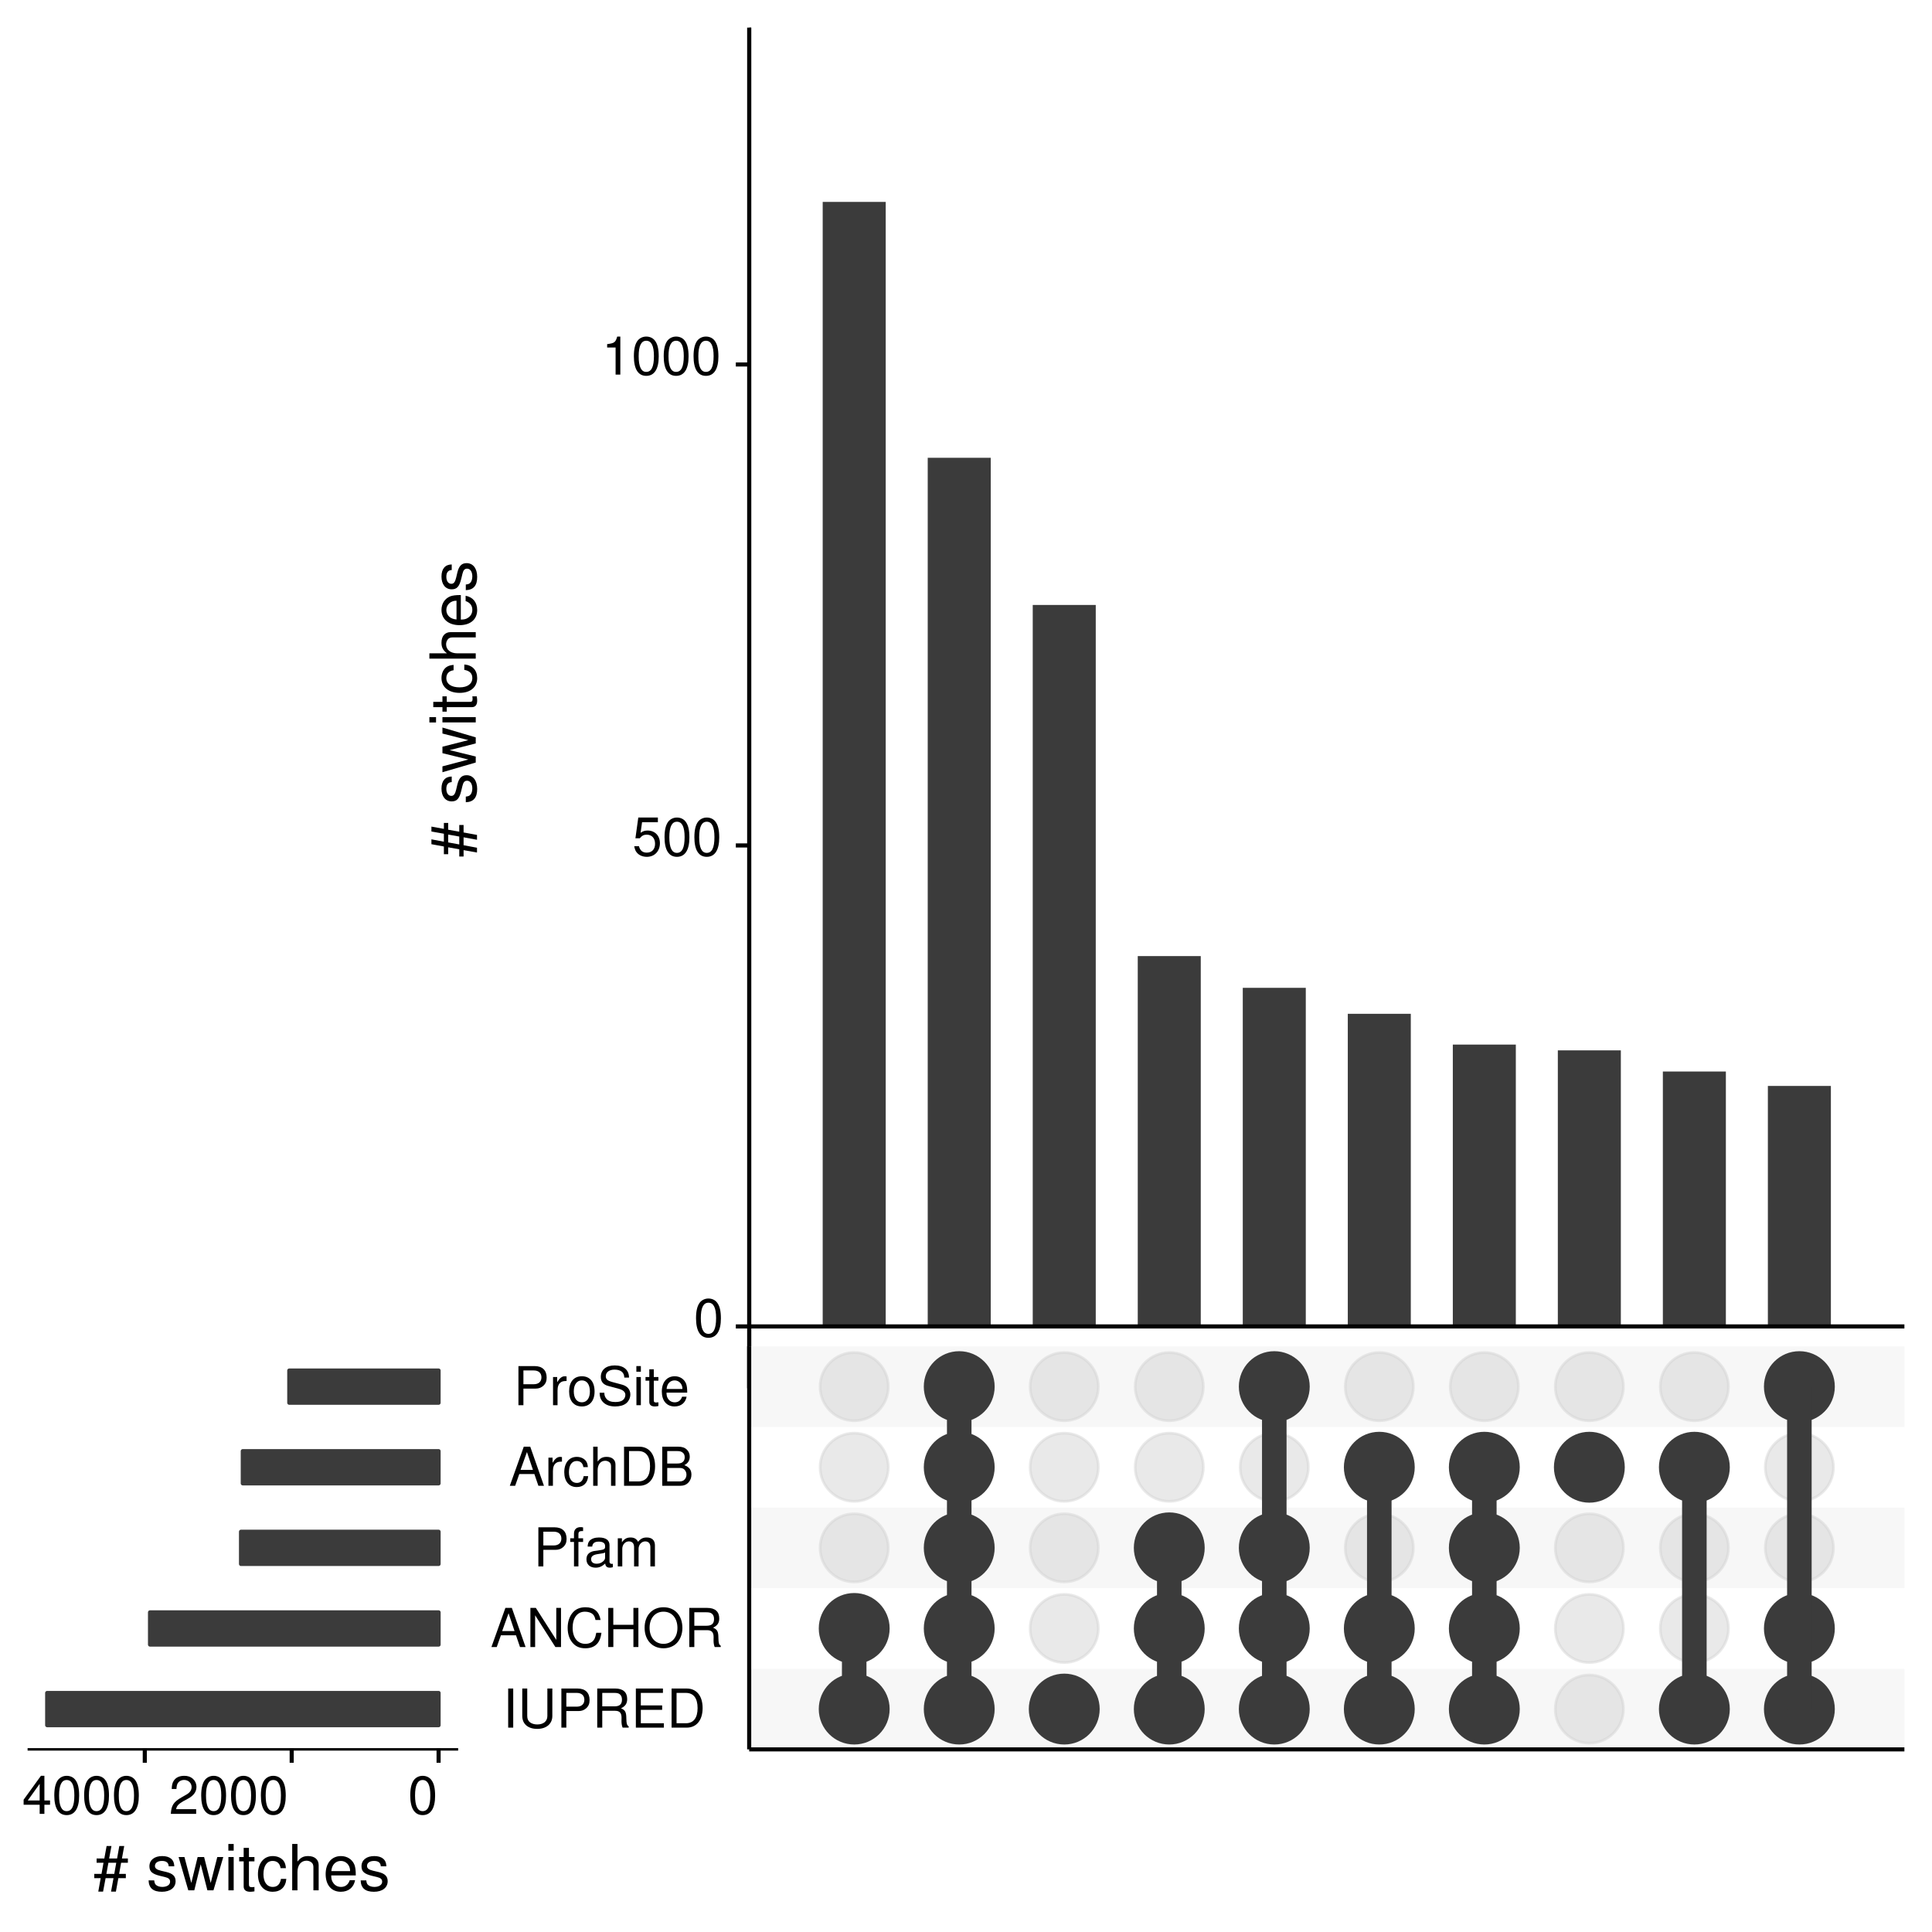 <?xml version="1.0" encoding="UTF-8"?>
<svg xmlns="http://www.w3.org/2000/svg" xmlns:xlink="http://www.w3.org/1999/xlink" width="504pt" height="504pt" viewBox="0 0 504 504" version="1.1">
<defs>
<g>
<symbol overflow="visible" id="glyph0-0">
<path style="stroke:none;" d=""/>
</symbol>
<symbol overflow="visible" id="glyph0-1">
<path style="stroke:none;" d="M 3.844 -9.922 C 2.922 -9.922 2.094 -9.516 1.562 -8.828 C 0.922 -7.969 0.609 -6.641 0.609 -4.797 C 0.609 -1.453 1.719 0.328 3.844 0.328 C 5.953 0.328 7.094 -1.453 7.094 -4.719 C 7.094 -6.656 6.797 -7.938 6.125 -8.828 C 5.609 -9.531 4.781 -9.922 3.844 -9.922 Z M 3.844 -8.828 C 5.188 -8.828 5.844 -7.484 5.844 -4.828 C 5.844 -2.016 5.188 -0.703 3.828 -0.703 C 2.516 -0.703 1.859 -2.078 1.859 -4.781 C 1.859 -7.5 2.516 -8.828 3.844 -8.828 Z M 3.844 -8.828 "/>
</symbol>
<symbol overflow="visible" id="glyph0-2">
<path style="stroke:none;" d="M 6.656 -9.922 L 1.547 -9.922 L 0.797 -4.516 L 1.938 -4.516 C 2.5 -5.203 2.984 -5.453 3.75 -5.453 C 5.078 -5.453 5.922 -4.531 5.922 -3.062 C 5.922 -1.641 5.094 -0.766 3.75 -0.766 C 2.672 -0.766 2.016 -1.312 1.719 -2.438 L 0.484 -2.438 C 0.656 -1.625 0.797 -1.234 1.094 -0.875 C 1.656 -0.109 2.656 0.328 3.781 0.328 C 5.781 0.328 7.188 -1.141 7.188 -3.234 C 7.188 -5.188 5.875 -6.531 3.969 -6.531 C 3.281 -6.531 2.719 -6.359 2.141 -5.938 L 2.531 -8.703 L 6.656 -8.703 Z M 6.656 -9.922 "/>
</symbol>
<symbol overflow="visible" id="glyph0-3">
<path style="stroke:none;" d="M 3.625 -7.062 L 3.625 0 L 4.859 0 L 4.859 -9.922 L 4.047 -9.922 C 3.609 -8.406 3.328 -8.188 1.422 -7.953 L 1.422 -7.062 Z M 3.625 -7.062 "/>
</symbol>
<symbol overflow="visible" id="glyph0-4">
<path style="stroke:none;" d="M 2.719 -10.203 L 1.406 -10.203 L 1.406 0 L 2.719 0 Z M 2.719 -10.203 "/>
</symbol>
<symbol overflow="visible" id="glyph0-5">
<path style="stroke:none;" d="M 7.734 -10.203 L 7.734 -3.031 C 7.734 -1.672 6.734 -0.828 5.094 -0.828 C 4.344 -0.828 3.719 -1.016 3.234 -1.359 C 2.734 -1.75 2.484 -2.266 2.484 -3.031 L 2.484 -10.203 L 1.188 -10.203 L 1.188 -3.031 C 1.188 -0.969 2.672 0.328 5.094 0.328 C 7.484 0.328 9.031 -1 9.031 -3.031 L 9.031 -10.203 Z M 7.734 -10.203 "/>
</symbol>
<symbol overflow="visible" id="glyph0-6">
<path style="stroke:none;" d="M 2.578 -4.328 L 5.781 -4.328 C 6.578 -4.328 7.203 -4.562 7.75 -5.047 C 8.375 -5.609 8.641 -6.266 8.641 -7.203 C 8.641 -9.125 7.5 -10.203 5.484 -10.203 L 1.281 -10.203 L 1.281 0 L 2.578 0 Z M 2.578 -5.469 L 2.578 -9.062 L 5.297 -9.062 C 6.531 -9.062 7.281 -8.391 7.281 -7.266 C 7.281 -6.141 6.531 -5.469 5.297 -5.469 Z M 2.578 -5.469 "/>
</symbol>
<symbol overflow="visible" id="glyph0-7">
<path style="stroke:none;" d="M 2.609 -4.391 L 5.969 -4.391 C 7.125 -4.391 7.641 -3.844 7.641 -2.578 L 7.625 -1.672 C 7.625 -1.031 7.734 -0.422 7.922 0 L 9.5 0 L 9.5 -0.328 C 9.016 -0.656 8.922 -1.016 8.891 -2.375 C 8.875 -4.062 8.609 -4.562 7.5 -5.047 C 8.656 -5.594 9.109 -6.312 9.109 -7.469 C 9.109 -9.234 8.016 -10.203 6 -10.203 L 1.297 -10.203 L 1.297 0 L 2.609 0 Z M 2.609 -5.547 L 2.609 -9.062 L 5.75 -9.062 C 6.484 -9.062 6.906 -8.953 7.219 -8.672 C 7.578 -8.375 7.75 -7.906 7.75 -7.297 C 7.75 -6.094 7.141 -5.547 5.75 -5.547 Z M 2.609 -5.547 "/>
</symbol>
<symbol overflow="visible" id="glyph0-8">
<path style="stroke:none;" d="M 2.562 -4.641 L 8.125 -4.641 L 8.125 -5.797 L 2.562 -5.797 L 2.562 -9.062 L 8.328 -9.062 L 8.328 -10.203 L 1.266 -10.203 L 1.266 0 L 8.578 0 L 8.578 -1.141 L 2.562 -1.141 Z M 2.562 -4.641 "/>
</symbol>
<symbol overflow="visible" id="glyph0-9">
<path style="stroke:none;" d="M 1.25 0 L 5.188 0 C 7.75 0 9.344 -1.938 9.344 -5.109 C 9.344 -8.281 7.766 -10.203 5.188 -10.203 L 1.25 -10.203 Z M 2.547 -1.141 L 2.547 -9.062 L 4.953 -9.062 C 6.969 -9.062 8.031 -7.703 8.031 -5.094 C 8.031 -2.516 6.969 -1.141 4.953 -1.141 Z M 2.547 -1.141 "/>
</symbol>
<symbol overflow="visible" id="glyph0-10">
<path style="stroke:none;" d="M 6.641 -3.062 L 7.688 0 L 9.141 0 L 5.562 -10.203 L 3.875 -10.203 L 0.234 0 L 1.625 0 L 2.703 -3.062 Z M 6.266 -4.156 L 3.031 -4.156 L 4.703 -8.812 Z M 6.266 -4.156 "/>
</symbol>
<symbol overflow="visible" id="glyph0-11">
<path style="stroke:none;" d="M 9.047 -10.203 L 7.812 -10.203 L 7.812 -1.859 L 2.484 -10.203 L 1.062 -10.203 L 1.062 0 L 2.297 0 L 2.297 -8.281 L 7.578 0 L 9.047 0 Z M 9.047 -10.203 "/>
</symbol>
<symbol overflow="visible" id="glyph0-12">
<path style="stroke:none;" d="M 9.266 -7.047 C 8.859 -9.281 7.578 -10.375 5.328 -10.375 C 3.969 -10.375 2.859 -9.938 2.094 -9.094 C 1.172 -8.094 0.672 -6.641 0.672 -4.984 C 0.672 -3.297 1.188 -1.859 2.156 -0.875 C 2.938 -0.062 3.953 0.328 5.281 0.328 C 7.766 0.328 9.172 -1.016 9.484 -3.719 L 8.141 -3.719 C 8.016 -3.031 7.875 -2.547 7.672 -2.141 C 7.25 -1.297 6.391 -0.828 5.297 -0.828 C 3.266 -0.828 1.969 -2.453 1.969 -5 C 1.969 -7.609 3.203 -9.219 5.188 -9.219 C 6 -9.219 6.781 -8.969 7.203 -8.578 C 7.578 -8.234 7.781 -7.797 7.938 -7.047 Z M 9.266 -7.047 "/>
</symbol>
<symbol overflow="visible" id="glyph0-13">
<path style="stroke:none;" d="M 7.719 -4.641 L 7.719 0 L 9.016 0 L 9.016 -10.203 L 7.719 -10.203 L 7.719 -5.797 L 2.469 -5.797 L 2.469 -10.203 L 1.156 -10.203 L 1.156 0 L 2.484 0 L 2.484 -4.641 Z M 7.719 -4.641 "/>
</symbol>
<symbol overflow="visible" id="glyph0-14">
<path style="stroke:none;" d="M 5.453 -10.375 C 2.516 -10.375 0.531 -8.219 0.531 -5.031 C 0.531 -1.828 2.516 0.328 5.453 0.328 C 6.688 0.328 7.797 -0.062 8.625 -0.75 C 9.734 -1.688 10.391 -3.281 10.391 -4.938 C 10.391 -8.234 8.438 -10.375 5.453 -10.375 Z M 5.453 -9.219 C 7.656 -9.219 9.094 -7.547 9.094 -4.969 C 9.094 -2.5 7.609 -0.828 5.453 -0.828 C 3.297 -0.828 1.828 -2.5 1.828 -5.031 C 1.828 -7.547 3.297 -9.219 5.453 -9.219 Z M 5.453 -9.219 "/>
</symbol>
<symbol overflow="visible" id="glyph0-15">
<path style="stroke:none;" d="M 3.609 -7.344 L 2.391 -7.344 L 2.391 -8.484 C 2.391 -8.969 2.672 -9.219 3.203 -9.219 C 3.297 -9.219 3.344 -9.219 3.609 -9.219 L 3.609 -10.172 C 3.344 -10.234 3.188 -10.25 2.953 -10.25 C 1.875 -10.25 1.234 -9.625 1.234 -8.578 L 1.234 -7.344 L 0.25 -7.344 L 0.25 -6.391 L 1.234 -6.391 L 1.234 0 L 2.391 0 L 2.391 -6.391 L 3.609 -6.391 Z M 3.609 -7.344 "/>
</symbol>
<symbol overflow="visible" id="glyph0-16">
<path style="stroke:none;" d="M 7.484 -0.688 C 7.359 -0.656 7.312 -0.656 7.234 -0.656 C 6.828 -0.656 6.609 -0.875 6.609 -1.234 L 6.609 -5.547 C 6.609 -6.844 5.656 -7.547 3.844 -7.547 C 2.781 -7.547 1.906 -7.234 1.406 -6.688 C 1.078 -6.312 0.938 -5.891 0.906 -5.172 L 2.094 -5.172 C 2.188 -6.062 2.719 -6.469 3.812 -6.469 C 4.859 -6.469 5.453 -6.078 5.453 -5.375 L 5.453 -5.062 C 5.453 -4.578 5.156 -4.375 4.234 -4.25 C 2.578 -4.047 2.328 -3.984 1.875 -3.812 C 1.016 -3.453 0.594 -2.797 0.594 -1.844 C 0.594 -0.516 1.516 0.328 3 0.328 C 3.922 0.328 4.656 0 5.484 -0.75 C 5.578 -0.016 5.938 0.328 6.688 0.328 C 6.938 0.328 7.109 0.297 7.484 0.203 Z M 5.453 -2.312 C 5.453 -1.922 5.328 -1.688 4.984 -1.359 C 4.516 -0.922 3.938 -0.703 3.25 -0.703 C 2.344 -0.703 1.812 -1.141 1.812 -1.875 C 1.812 -2.641 2.328 -3.031 3.562 -3.219 C 4.797 -3.391 5.047 -3.438 5.453 -3.625 Z M 5.453 -2.312 "/>
</symbol>
<symbol overflow="visible" id="glyph0-17">
<path style="stroke:none;" d="M 0.984 -7.344 L 0.984 0 L 2.156 0 L 2.156 -4.609 C 2.156 -5.672 2.922 -6.531 3.875 -6.531 C 4.75 -6.531 5.234 -5.984 5.234 -5.047 L 5.234 0 L 6.406 0 L 6.406 -4.609 C 6.406 -5.672 7.188 -6.531 8.141 -6.531 C 8.984 -6.531 9.484 -5.984 9.484 -5.047 L 9.484 0 L 10.672 0 L 10.672 -5.5 C 10.672 -6.812 9.906 -7.547 8.547 -7.547 C 7.562 -7.547 6.969 -7.25 6.281 -6.422 C 5.859 -7.203 5.266 -7.547 4.312 -7.547 C 3.328 -7.547 2.688 -7.188 2.062 -6.297 L 2.062 -7.344 Z M 0.984 -7.344 "/>
</symbol>
<symbol overflow="visible" id="glyph0-18">
<path style="stroke:none;" d="M 0.969 -7.344 L 0.969 0 L 2.141 0 L 2.141 -3.812 C 2.141 -4.859 2.406 -5.547 2.969 -5.953 C 3.328 -6.219 3.688 -6.297 4.5 -6.312 L 4.5 -7.5 C 4.297 -7.531 4.203 -7.547 4.047 -7.547 C 3.297 -7.547 2.719 -7.094 2.047 -6 L 2.047 -7.344 Z M 0.969 -7.344 "/>
</symbol>
<symbol overflow="visible" id="glyph0-19">
<path style="stroke:none;" d="M 6.594 -4.875 C 6.531 -5.594 6.391 -6.047 6.109 -6.453 C 5.594 -7.141 4.719 -7.547 3.703 -7.547 C 1.719 -7.547 0.438 -5.984 0.438 -3.547 C 0.438 -1.172 1.688 0.328 3.688 0.328 C 5.438 0.328 6.531 -0.734 6.672 -2.516 L 5.5 -2.516 C 5.312 -1.344 4.703 -0.75 3.703 -0.75 C 2.422 -0.75 1.656 -1.812 1.656 -3.547 C 1.656 -5.375 2.406 -6.469 3.688 -6.469 C 4.656 -6.469 5.281 -5.891 5.422 -4.875 Z M 6.594 -4.875 "/>
</symbol>
<symbol overflow="visible" id="glyph0-20">
<path style="stroke:none;" d="M 0.984 -10.203 L 0.984 0 L 2.141 0 L 2.141 -4.047 C 2.141 -5.547 2.922 -6.531 4.125 -6.531 C 4.516 -6.531 4.891 -6.391 5.172 -6.188 C 5.5 -5.953 5.641 -5.594 5.641 -5.078 L 5.641 0 L 6.797 0 L 6.797 -5.547 C 6.797 -6.781 5.922 -7.547 4.5 -7.547 C 3.453 -7.547 2.828 -7.219 2.141 -6.328 L 2.141 -10.203 Z M 0.984 -10.203 "/>
</symbol>
<symbol overflow="visible" id="glyph0-21">
<path style="stroke:none;" d="M 1.109 0 L 5.719 0 C 6.672 0 7.391 -0.266 7.938 -0.859 C 8.438 -1.391 8.719 -2.109 8.719 -2.906 C 8.719 -4.141 8.156 -4.891 6.859 -5.391 C 7.781 -5.828 8.281 -6.578 8.281 -7.609 C 8.281 -8.359 8 -9.016 7.469 -9.484 C 6.938 -9.984 6.234 -10.203 5.25 -10.203 L 1.109 -10.203 Z M 2.406 -5.812 L 2.406 -9.062 L 4.922 -9.062 C 5.656 -9.062 6.062 -8.953 6.406 -8.688 C 6.781 -8.406 6.969 -8 6.969 -7.438 C 6.969 -6.891 6.781 -6.453 6.406 -6.172 C 6.062 -5.906 5.656 -5.812 4.922 -5.812 Z M 2.406 -1.141 L 2.406 -4.656 L 5.594 -4.656 C 6.219 -4.656 6.641 -4.516 6.938 -4.172 C 7.25 -3.844 7.422 -3.406 7.422 -2.891 C 7.422 -2.406 7.25 -1.953 6.938 -1.641 C 6.641 -1.297 6.219 -1.141 5.594 -1.141 Z M 2.406 -1.141 "/>
</symbol>
<symbol overflow="visible" id="glyph0-22">
<path style="stroke:none;" d="M 3.812 -7.547 C 1.75 -7.547 0.5 -6.078 0.5 -3.609 C 0.5 -1.141 1.734 0.328 3.828 0.328 C 5.875 0.328 7.141 -1.141 7.141 -3.562 C 7.141 -6.094 5.922 -7.547 3.812 -7.547 Z M 3.828 -6.469 C 5.141 -6.469 5.922 -5.391 5.922 -3.562 C 5.922 -1.844 5.109 -0.75 3.828 -0.75 C 2.516 -0.75 1.719 -1.828 1.719 -3.609 C 1.719 -5.375 2.516 -6.469 3.828 -6.469 Z M 3.828 -6.469 "/>
</symbol>
<symbol overflow="visible" id="glyph0-23">
<path style="stroke:none;" d="M 8.344 -7.203 C 8.328 -9.219 6.953 -10.375 4.609 -10.375 C 2.359 -10.375 0.984 -9.219 0.984 -7.375 C 0.984 -6.125 1.641 -5.344 2.984 -5 L 5.516 -4.328 C 6.797 -3.984 7.391 -3.469 7.391 -2.672 C 7.391 -2.125 7.094 -1.562 6.656 -1.266 C 6.266 -0.984 5.609 -0.828 4.781 -0.828 C 3.688 -0.828 2.922 -1.094 2.438 -1.688 C 2.062 -2.125 1.891 -2.625 1.906 -3.25 L 0.672 -3.25 C 0.688 -2.312 0.875 -1.688 1.281 -1.141 C 1.969 -0.188 3.156 0.328 4.703 0.328 C 5.922 0.328 6.922 0.047 7.578 -0.469 C 8.266 -1.016 8.688 -1.922 8.688 -2.797 C 8.688 -4.062 7.906 -4.984 6.531 -5.359 L 3.969 -6.047 C 2.734 -6.391 2.281 -6.781 2.281 -7.562 C 2.281 -8.594 3.188 -9.281 4.562 -9.281 C 6.188 -9.281 7.094 -8.547 7.109 -7.203 Z M 8.344 -7.203 "/>
</symbol>
<symbol overflow="visible" id="glyph0-24">
<path style="stroke:none;" d="M 2.094 -7.344 L 0.938 -7.344 L 0.938 0 L 2.094 0 Z M 2.094 -10.203 L 0.922 -10.203 L 0.922 -8.734 L 2.094 -8.734 Z M 2.094 -10.203 "/>
</symbol>
<symbol overflow="visible" id="glyph0-25">
<path style="stroke:none;" d="M 3.562 -7.344 L 2.359 -7.344 L 2.359 -9.359 L 1.188 -9.359 L 1.188 -7.344 L 0.203 -7.344 L 0.203 -6.391 L 1.188 -6.391 L 1.188 -0.844 C 1.188 -0.094 1.688 0.328 2.609 0.328 C 2.891 0.328 3.156 0.297 3.562 0.219 L 3.562 -0.75 C 3.406 -0.719 3.219 -0.703 3 -0.703 C 2.484 -0.703 2.359 -0.844 2.359 -1.359 L 2.359 -6.391 L 3.562 -6.391 Z M 3.562 -7.344 "/>
</symbol>
<symbol overflow="visible" id="glyph0-26">
<path style="stroke:none;" d="M 7.188 -3.281 C 7.188 -4.391 7.094 -5.062 6.891 -5.609 C 6.406 -6.812 5.297 -7.547 3.922 -7.547 C 1.875 -7.547 0.562 -5.984 0.562 -3.562 C 0.562 -1.156 1.828 0.328 3.891 0.328 C 5.578 0.328 6.734 -0.625 7.031 -2.219 L 5.859 -2.219 C 5.531 -1.266 4.875 -0.75 3.938 -0.75 C 3.188 -0.75 2.562 -1.094 2.172 -1.703 C 1.891 -2.125 1.797 -2.547 1.781 -3.281 Z M 1.812 -4.234 C 1.906 -5.594 2.734 -6.469 3.906 -6.469 C 5.047 -6.469 5.938 -5.516 5.938 -4.312 C 5.938 -4.281 5.938 -4.25 5.922 -4.234 Z M 1.812 -4.234 "/>
</symbol>
<symbol overflow="visible" id="glyph0-27">
<path style="stroke:none;" d="M 7.078 -1.219 L 1.859 -1.219 C 1.984 -2.031 2.438 -2.547 3.656 -3.266 L 5.047 -4.016 C 6.438 -4.781 7.156 -5.797 7.156 -7.016 C 7.156 -7.844 6.812 -8.609 6.234 -9.141 C 5.641 -9.672 4.906 -9.922 3.969 -9.922 C 2.719 -9.922 1.781 -9.484 1.234 -8.641 C 0.875 -8.109 0.734 -7.484 0.703 -6.484 L 1.938 -6.484 C 1.969 -7.156 2.062 -7.562 2.219 -7.875 C 2.547 -8.484 3.188 -8.844 3.938 -8.844 C 5.047 -8.844 5.891 -8.047 5.891 -6.984 C 5.891 -6.203 5.438 -5.531 4.547 -5.031 L 3.266 -4.297 C 1.188 -3.125 0.594 -2.188 0.469 0 L 7.078 0 Z M 7.078 -1.219 "/>
</symbol>
<symbol overflow="visible" id="glyph0-28">
<path style="stroke:none;" d="M 4.578 -2.375 L 4.578 0 L 5.812 0 L 5.812 -2.375 L 7.281 -2.375 L 7.281 -3.484 L 5.812 -3.484 L 5.812 -9.922 L 4.906 -9.922 L 0.391 -3.688 L 0.391 -2.375 Z M 4.578 -3.484 L 1.469 -3.484 L 4.578 -7.828 Z M 4.578 -3.484 "/>
</symbol>
<symbol overflow="visible" id="glyph1-0">
<path style="stroke:none;" d=""/>
</symbol>
<symbol overflow="visible" id="glyph1-1">
<path style="stroke:none;" d="M -11.562 -8.047 L -11.562 -6.766 L -8.312 -6.188 L -8.312 -4.109 L -11.562 -4.719 L -11.562 -3.453 L -8.312 -2.859 L -8.312 -0.844 L -7.188 -0.844 L -7.188 -2.641 L -4.297 -2.125 L -4.297 -0.234 L -3.172 -0.234 L -3.172 -1.906 L 0.328 -1.281 L 0.328 -2.531 L -3.172 -3.188 L -3.172 -5.25 L 0.328 -4.609 L 0.328 -5.875 L -3.172 -6.516 L -3.172 -8.469 L -4.297 -8.469 L -4.297 -6.719 L -7.188 -7.234 L -7.188 -9 L -8.312 -9 L -8.312 -7.453 Z M -7.188 -5.969 L -4.297 -5.453 L -4.297 -3.391 L -7.188 -3.922 Z M -7.188 -5.969 "/>
</symbol>
<symbol overflow="visible" id="glyph1-2">
<path style="stroke:none;" d=""/>
</symbol>
<symbol overflow="visible" id="glyph1-3">
<path style="stroke:none;" d="M -6.266 -7.266 C -7.984 -7.25 -8.938 -6.125 -8.938 -4.109 C -8.938 -2.094 -7.906 -0.781 -6.281 -0.781 C -4.922 -0.781 -4.281 -1.484 -3.781 -3.531 L -3.469 -4.828 C -3.234 -5.797 -2.891 -6.172 -2.25 -6.172 C -1.438 -6.172 -0.891 -5.359 -0.891 -4.141 C -0.891 -3.406 -1.109 -2.766 -1.484 -2.422 C -1.719 -2.203 -1.969 -2.109 -2.594 -2.031 L -2.594 -0.562 C -0.578 -0.625 0.375 -1.766 0.375 -4.031 C 0.375 -6.219 -0.703 -7.609 -2.375 -7.609 C -3.672 -7.609 -4.375 -6.891 -4.797 -5.156 L -5.109 -3.828 C -5.375 -2.703 -5.734 -2.219 -6.359 -2.219 C -7.156 -2.219 -7.672 -2.938 -7.672 -4.062 C -7.672 -5.172 -7.188 -5.781 -6.266 -5.812 Z M -6.266 -7.266 "/>
</symbol>
<symbol overflow="visible" id="glyph1-4">
<path style="stroke:none;" d="M 0 -9.188 L -8.688 -11.75 L -8.688 -10.188 L -1.922 -8.469 L -8.688 -6.75 L -8.688 -5.062 L -1.922 -3.406 L -8.688 -1.625 L -8.688 -0.094 L 0 -2.625 L 0 -4.188 L -6.812 -5.859 L 0 -7.609 Z M 0 -9.188 "/>
</symbol>
<symbol overflow="visible" id="glyph1-5">
<path style="stroke:none;" d="M -8.688 -2.484 L -8.688 -1.109 L 0 -1.109 L 0 -2.484 Z M -12.094 -2.484 L -12.094 -1.094 L -10.359 -1.094 L -10.359 -2.484 Z M -12.094 -2.484 "/>
</symbol>
<symbol overflow="visible" id="glyph1-6">
<path style="stroke:none;" d="M -8.688 -4.219 L -8.688 -2.781 L -11.078 -2.781 L -11.078 -1.406 L -8.688 -1.406 L -8.688 -0.234 L -7.562 -0.234 L -7.562 -1.406 L -1 -1.406 C -0.109 -1.406 0.375 -2.016 0.375 -3.094 C 0.375 -3.422 0.344 -3.75 0.266 -4.219 L -0.891 -4.219 C -0.844 -4.031 -0.828 -3.812 -0.828 -3.547 C -0.828 -2.953 -1 -2.781 -1.609 -2.781 L -7.562 -2.781 L -7.562 -4.219 Z M -8.688 -4.219 "/>
</symbol>
<symbol overflow="visible" id="glyph1-7">
<path style="stroke:none;" d="M -5.781 -7.812 C -6.625 -7.75 -7.172 -7.562 -7.656 -7.234 C -8.469 -6.641 -8.938 -5.594 -8.938 -4.375 C -8.938 -2.047 -7.078 -0.516 -4.203 -0.516 C -1.391 -0.516 0.375 -2.016 0.375 -4.359 C 0.375 -6.438 -0.859 -7.75 -2.984 -7.922 L -2.984 -6.516 C -1.594 -6.281 -0.891 -5.578 -0.891 -4.391 C -0.891 -2.875 -2.141 -1.953 -4.203 -1.953 C -6.375 -1.953 -7.672 -2.859 -7.672 -4.359 C -7.672 -5.531 -6.984 -6.25 -5.781 -6.422 Z M -5.781 -7.812 "/>
</symbol>
<symbol overflow="visible" id="glyph1-8">
<path style="stroke:none;" d="M -12.094 -1.156 L 0 -1.156 L 0 -2.531 L -4.797 -2.531 C -6.578 -2.531 -7.734 -3.469 -7.734 -4.891 C -7.734 -5.344 -7.578 -5.797 -7.328 -6.125 C -7.047 -6.516 -6.641 -6.688 -6.031 -6.688 L 0 -6.688 L 0 -8.062 L -6.578 -8.062 C -8.031 -8.062 -8.938 -7.016 -8.938 -5.328 C -8.938 -4.094 -8.562 -3.359 -7.5 -2.531 L -12.094 -2.531 Z M -12.094 -1.156 "/>
</symbol>
<symbol overflow="visible" id="glyph1-9">
<path style="stroke:none;" d="M -3.891 -8.516 C -5.203 -8.516 -6 -8.406 -6.656 -8.172 C -8.078 -7.594 -8.938 -6.266 -8.938 -4.641 C -8.938 -2.219 -7.078 -0.656 -4.234 -0.656 C -1.375 -0.656 0.375 -2.172 0.375 -4.609 C 0.375 -6.609 -0.75 -7.984 -2.641 -8.328 L -2.641 -6.938 C -1.5 -6.547 -0.891 -5.781 -0.891 -4.656 C -0.891 -3.781 -1.297 -3.031 -2.031 -2.578 C -2.516 -2.234 -3.016 -2.125 -3.891 -2.109 Z M -5.016 -2.141 C -6.625 -2.25 -7.672 -3.234 -7.672 -4.625 C -7.672 -5.984 -6.531 -7.031 -5.109 -7.031 C -5.078 -7.031 -5.047 -7.031 -5.016 -7.016 Z M -5.016 -2.141 "/>
</symbol>
<symbol overflow="visible" id="glyph2-0">
<path style="stroke:none;" d=""/>
</symbol>
<symbol overflow="visible" id="glyph2-1">
<path style="stroke:none;" d="M 8.047 -11.562 L 6.766 -11.562 L 6.188 -8.312 L 4.109 -8.312 L 4.719 -11.562 L 3.453 -11.562 L 2.859 -8.312 L 0.844 -8.312 L 0.844 -7.188 L 2.641 -7.188 L 2.125 -4.297 L 0.234 -4.297 L 0.234 -3.172 L 1.906 -3.172 L 1.281 0.328 L 2.531 0.328 L 3.188 -3.172 L 5.25 -3.172 L 4.609 0.328 L 5.875 0.328 L 6.516 -3.172 L 8.469 -3.172 L 8.469 -4.297 L 6.719 -4.297 L 7.234 -7.188 L 9 -7.188 L 9 -8.312 L 7.453 -8.312 Z M 5.969 -7.188 L 5.453 -4.297 L 3.391 -4.297 L 3.922 -7.188 Z M 5.969 -7.188 "/>
</symbol>
<symbol overflow="visible" id="glyph2-2">
<path style="stroke:none;" d=""/>
</symbol>
<symbol overflow="visible" id="glyph2-3">
<path style="stroke:none;" d="M 7.266 -6.266 C 7.25 -7.984 6.125 -8.938 4.109 -8.938 C 2.094 -8.938 0.781 -7.906 0.781 -6.281 C 0.781 -4.922 1.484 -4.281 3.531 -3.781 L 4.828 -3.469 C 5.797 -3.234 6.172 -2.891 6.172 -2.25 C 6.172 -1.438 5.359 -0.891 4.141 -0.891 C 3.406 -0.891 2.766 -1.109 2.422 -1.484 C 2.203 -1.719 2.109 -1.969 2.031 -2.594 L 0.562 -2.594 C 0.625 -0.578 1.766 0.375 4.031 0.375 C 6.219 0.375 7.609 -0.703 7.609 -2.375 C 7.609 -3.672 6.891 -4.375 5.156 -4.797 L 3.828 -5.109 C 2.703 -5.375 2.219 -5.734 2.219 -6.359 C 2.219 -7.156 2.938 -7.672 4.062 -7.672 C 5.172 -7.672 5.781 -7.188 5.812 -6.266 Z M 7.266 -6.266 "/>
</symbol>
<symbol overflow="visible" id="glyph2-4">
<path style="stroke:none;" d="M 9.188 0 L 11.75 -8.688 L 10.188 -8.688 L 8.469 -1.922 L 6.75 -8.688 L 5.062 -8.688 L 3.406 -1.922 L 1.625 -8.688 L 0.094 -8.688 L 2.625 0 L 4.188 0 L 5.859 -6.812 L 7.609 0 Z M 9.188 0 "/>
</symbol>
<symbol overflow="visible" id="glyph2-5">
<path style="stroke:none;" d="M 2.484 -8.688 L 1.109 -8.688 L 1.109 0 L 2.484 0 Z M 2.484 -12.094 L 1.094 -12.094 L 1.094 -10.359 L 2.484 -10.359 Z M 2.484 -12.094 "/>
</symbol>
<symbol overflow="visible" id="glyph2-6">
<path style="stroke:none;" d="M 4.219 -8.688 L 2.781 -8.688 L 2.781 -11.078 L 1.406 -11.078 L 1.406 -8.688 L 0.234 -8.688 L 0.234 -7.562 L 1.406 -7.562 L 1.406 -1 C 1.406 -0.109 2.016 0.375 3.094 0.375 C 3.422 0.375 3.75 0.344 4.219 0.266 L 4.219 -0.891 C 4.031 -0.844 3.812 -0.828 3.547 -0.828 C 2.953 -0.828 2.781 -1 2.781 -1.609 L 2.781 -7.562 L 4.219 -7.562 Z M 4.219 -8.688 "/>
</symbol>
<symbol overflow="visible" id="glyph2-7">
<path style="stroke:none;" d="M 7.812 -5.781 C 7.75 -6.625 7.562 -7.172 7.234 -7.656 C 6.641 -8.469 5.594 -8.938 4.375 -8.938 C 2.047 -8.938 0.516 -7.078 0.516 -4.203 C 0.516 -1.391 2.016 0.375 4.359 0.375 C 6.438 0.375 7.75 -0.859 7.922 -2.984 L 6.516 -2.984 C 6.281 -1.594 5.578 -0.891 4.391 -0.891 C 2.875 -0.891 1.953 -2.141 1.953 -4.203 C 1.953 -6.375 2.859 -7.672 4.359 -7.672 C 5.531 -7.672 6.25 -6.984 6.422 -5.781 Z M 7.812 -5.781 "/>
</symbol>
<symbol overflow="visible" id="glyph2-8">
<path style="stroke:none;" d="M 1.156 -12.094 L 1.156 0 L 2.531 0 L 2.531 -4.797 C 2.531 -6.578 3.469 -7.734 4.891 -7.734 C 5.344 -7.734 5.797 -7.578 6.125 -7.328 C 6.516 -7.047 6.688 -6.641 6.688 -6.031 L 6.688 0 L 8.062 0 L 8.062 -6.578 C 8.062 -8.031 7.016 -8.938 5.328 -8.938 C 4.094 -8.938 3.359 -8.562 2.531 -7.5 L 2.531 -12.094 Z M 1.156 -12.094 "/>
</symbol>
<symbol overflow="visible" id="glyph2-9">
<path style="stroke:none;" d="M 8.516 -3.891 C 8.516 -5.203 8.406 -6 8.172 -6.656 C 7.594 -8.078 6.266 -8.938 4.641 -8.938 C 2.219 -8.938 0.656 -7.078 0.656 -4.234 C 0.656 -1.375 2.172 0.375 4.609 0.375 C 6.609 0.375 7.984 -0.75 8.328 -2.641 L 6.938 -2.641 C 6.547 -1.5 5.781 -0.891 4.656 -0.891 C 3.781 -0.891 3.031 -1.297 2.578 -2.031 C 2.234 -2.516 2.125 -3.016 2.109 -3.891 Z M 2.141 -5.016 C 2.25 -6.625 3.234 -7.672 4.625 -7.672 C 5.984 -7.672 7.031 -6.531 7.031 -5.109 C 7.031 -5.078 7.031 -5.047 7.016 -5.016 Z M 2.141 -5.016 "/>
</symbol>
</g>
<clipPath id="clip1">
  <path d="M 195.441 7.199 L 497 7.199 L 497 363 L 195.441 363 Z M 195.441 7.199 "/>
</clipPath>
<clipPath id="clip2">
  <path d="M 195.441 7.199 L 196 7.199 L 196 363 L 195.441 363 Z M 195.441 7.199 "/>
</clipPath>
<clipPath id="clip3">
  <path d="M 195.441 345 L 497.801 345 L 497.801 347 L 195.441 347 Z M 195.441 345 "/>
</clipPath>
<clipPath id="clip4">
  <path d="M 195.441 351.215 L 497 351.215 L 497 457 L 195.441 457 Z M 195.441 351.215 "/>
</clipPath>
<clipPath id="clip5">
  <path d="M 195.441 435 L 497 435 L 497 457 L 195.441 457 Z M 195.441 435 "/>
</clipPath>
<clipPath id="clip6">
  <path d="M 195.441 393 L 497 393 L 497 415 L 195.441 415 Z M 195.441 393 "/>
</clipPath>
<clipPath id="clip7">
  <path d="M 195.441 351.215 L 497 351.215 L 497 373 L 195.441 373 Z M 195.441 351.215 "/>
</clipPath>
<clipPath id="clip8">
  <path d="M 7.199 351.215 L 120 351.215 L 120 457 L 7.199 457 Z M 7.199 351.215 "/>
</clipPath>
</defs>
<g id="surface89">
<rect x="0" y="0" width="504" height="504" style="fill:rgb(100%,100%,100%);fill-opacity:1;stroke:none;"/>
<g clip-path="url(#clip1)" clip-rule="nonzero">
<path style=" stroke:none;fill-rule:nonzero;fill:rgb(100%,100%,100%);fill-opacity:1;" d="M 195.441 362.16 L 496.801 362.16 L 496.801 7.199 L 195.441 7.199 Z M 195.441 362.16 "/>
</g>
<path style=" stroke:none;fill-rule:nonzero;fill:rgb(23.137%,23.137%,23.137%);fill-opacity:1;" d="M 214.617 346.027 L 231.055 346.027 L 231.055 52.672 L 214.617 52.672 Z M 214.617 346.027 "/>
<path style=" stroke:none;fill-rule:nonzero;fill:rgb(23.137%,23.137%,23.137%);fill-opacity:1;" d="M 242.016 346.027 L 258.453 346.027 L 258.453 119.422 L 242.016 119.422 Z M 242.016 346.027 "/>
<path style=" stroke:none;fill-rule:nonzero;fill:rgb(23.137%,23.137%,23.137%);fill-opacity:1;" d="M 269.41 346.027 L 285.848 346.027 L 285.848 157.816 L 269.41 157.816 Z M 269.41 346.027 "/>
<path style=" stroke:none;fill-rule:nonzero;fill:rgb(23.137%,23.137%,23.137%);fill-opacity:1;" d="M 296.805 346.027 L 313.242 346.027 L 313.242 249.414 L 296.805 249.414 Z M 296.805 346.027 "/>
<path style=" stroke:none;fill-rule:nonzero;fill:rgb(23.137%,23.137%,23.137%);fill-opacity:1;" d="M 324.203 346.027 L 340.641 346.027 L 340.641 257.695 L 324.203 257.695 Z M 324.203 346.027 "/>
<path style=" stroke:none;fill-rule:nonzero;fill:rgb(23.137%,23.137%,23.137%);fill-opacity:1;" d="M 351.598 346.027 L 368.035 346.027 L 368.035 264.469 L 351.598 264.469 Z M 351.598 346.027 "/>
<path style=" stroke:none;fill-rule:nonzero;fill:rgb(23.137%,23.137%,23.137%);fill-opacity:1;" d="M 378.996 346.027 L 395.434 346.027 L 395.434 272.5 L 378.996 272.5 Z M 378.996 346.027 "/>
<path style=" stroke:none;fill-rule:nonzero;fill:rgb(23.137%,23.137%,23.137%);fill-opacity:1;" d="M 406.391 346.027 L 422.828 346.027 L 422.828 274.008 L 406.391 274.008 Z M 406.391 346.027 "/>
<path style=" stroke:none;fill-rule:nonzero;fill:rgb(23.137%,23.137%,23.137%);fill-opacity:1;" d="M 433.789 346.027 L 450.227 346.027 L 450.227 279.527 L 433.789 279.527 Z M 433.789 346.027 "/>
<path style=" stroke:none;fill-rule:nonzero;fill:rgb(23.137%,23.137%,23.137%);fill-opacity:1;" d="M 461.184 346.027 L 477.621 346.027 L 477.621 283.289 L 461.184 283.289 Z M 461.184 346.027 "/>
<g clip-path="url(#clip2)" clip-rule="nonzero">
<path style="fill:none;stroke-width:1.067;stroke-linecap:butt;stroke-linejoin:round;stroke:rgb(0%,0%,0%);stroke-opacity:1;stroke-miterlimit:10;" d="M 195.441 362.16 L 195.441 7.199 "/>
</g>
<g clip-path="url(#clip3)" clip-rule="nonzero">
<path style="fill:none;stroke-width:1.067;stroke-linecap:butt;stroke-linejoin:round;stroke:rgb(0%,0%,0%);stroke-opacity:1;stroke-miterlimit:10;" d="M 195.441 346.027 L 496.801 346.027 "/>
</g>
<path style="fill:none;stroke-width:1.067;stroke-linecap:butt;stroke-linejoin:round;stroke:rgb(0%,0%,0%);stroke-opacity:1;stroke-miterlimit:10;" d="M 195.441 362.16 L 195.441 7.199 "/>
<g style="fill:rgb(0%,0%,0%);fill-opacity:1;">
  <use xlink:href="#glyph0-1" x="180.965" y="348.666"/>
</g>
<g style="fill:rgb(0%,0%,0%);fill-opacity:1;">
  <use xlink:href="#glyph0-2" x="164.965" y="223.193"/>
  <use xlink:href="#glyph0-1" x="172.749" y="223.193"/>
  <use xlink:href="#glyph0-1" x="180.533" y="223.193"/>
</g>
<g style="fill:rgb(0%,0%,0%);fill-opacity:1;">
  <use xlink:href="#glyph0-3" x="156.965" y="97.721"/>
  <use xlink:href="#glyph0-1" x="164.749" y="97.721"/>
  <use xlink:href="#glyph0-1" x="172.533" y="97.721"/>
  <use xlink:href="#glyph0-1" x="180.317" y="97.721"/>
</g>
<path style="fill:none;stroke-width:1.067;stroke-linecap:butt;stroke-linejoin:round;stroke:rgb(0%,0%,0%);stroke-opacity:1;stroke-miterlimit:10;" d="M 191.953 346.027 L 195.441 346.027 "/>
<path style="fill:none;stroke-width:1.067;stroke-linecap:butt;stroke-linejoin:round;stroke:rgb(0%,0%,0%);stroke-opacity:1;stroke-miterlimit:10;" d="M 191.953 220.551 L 195.441 220.551 "/>
<path style="fill:none;stroke-width:1.067;stroke-linecap:butt;stroke-linejoin:round;stroke:rgb(0%,0%,0%);stroke-opacity:1;stroke-miterlimit:10;" d="M 191.953 95.078 L 195.441 95.078 "/>
<g style="fill:rgb(0%,0%,0%);fill-opacity:1;">
  <use xlink:href="#glyph1-1" x="124.107" y="223.68"/>
  <use xlink:href="#glyph1-2" x="124.107" y="214.453"/>
  <use xlink:href="#glyph1-3" x="124.107" y="209.84"/>
  <use xlink:href="#glyph1-4" x="124.107" y="201.543"/>
  <use xlink:href="#glyph1-5" x="124.107" y="189.562"/>
  <use xlink:href="#glyph1-6" x="124.107" y="185.879"/>
  <use xlink:href="#glyph1-7" x="124.107" y="181.266"/>
  <use xlink:href="#glyph1-8" x="124.107" y="172.969"/>
  <use xlink:href="#glyph1-9" x="124.107" y="163.742"/>
  <use xlink:href="#glyph1-3" x="124.107" y="154.516"/>
</g>
<g clip-path="url(#clip4)" clip-rule="nonzero">
<path style=" stroke:none;fill-rule:nonzero;fill:rgb(100%,100%,100%);fill-opacity:1;" d="M 195.441 456.359 L 496.801 456.359 L 496.801 351.215 L 195.441 351.215 Z M 195.441 456.359 "/>
</g>
<g clip-path="url(#clip5)" clip-rule="nonzero">
<path style=" stroke:none;fill-rule:nonzero;fill:rgb(87.843%,87.843%,87.843%);fill-opacity:0.251;" d="M 195.441 456.359 L 496.801 456.359 L 496.801 435.332 L 195.441 435.332 Z M 195.441 456.359 "/>
</g>
<g clip-path="url(#clip6)" clip-rule="nonzero">
<path style=" stroke:none;fill-rule:nonzero;fill:rgb(87.843%,87.843%,87.843%);fill-opacity:0.251;" d="M 195.441 414.301 L 496.801 414.301 L 496.801 393.273 L 195.441 393.273 Z M 195.441 414.301 "/>
</g>
<g clip-path="url(#clip7)" clip-rule="nonzero">
<path style=" stroke:none;fill-rule:nonzero;fill:rgb(87.843%,87.843%,87.843%);fill-opacity:0.251;" d="M 195.441 372.246 L 496.801 372.246 L 496.801 351.219 L 195.441 351.219 Z M 195.441 372.246 "/>
</g>
<path style="fill-rule:nonzero;fill:rgb(23.137%,23.137%,23.137%);fill-opacity:1;stroke-width:0.709;stroke-linecap:round;stroke-linejoin:round;stroke:rgb(23.137%,23.137%,23.137%);stroke-opacity:1;stroke-miterlimit:10;" d="M 231.727 445.844 C 231.727 450.754 227.746 454.734 222.836 454.734 C 217.926 454.734 213.945 450.754 213.945 445.844 C 213.945 440.938 217.926 436.957 222.836 436.957 C 227.746 436.957 231.727 440.938 231.727 445.844 "/>
<path style="fill-rule:nonzero;fill:rgb(23.137%,23.137%,23.137%);fill-opacity:1;stroke-width:0.709;stroke-linecap:round;stroke-linejoin:round;stroke:rgb(23.137%,23.137%,23.137%);stroke-opacity:1;stroke-miterlimit:10;" d="M 231.727 424.816 C 231.727 429.727 227.746 433.707 222.836 433.707 C 217.926 433.707 213.945 429.727 213.945 424.816 C 213.945 419.906 217.926 415.926 222.836 415.926 C 227.746 415.926 231.727 419.906 231.727 424.816 "/>
<path style="fill-rule:nonzero;fill:rgb(83.137%,83.137%,83.137%);fill-opacity:0.502;stroke-width:0.709;stroke-linecap:round;stroke-linejoin:round;stroke:rgb(83.137%,83.137%,83.137%);stroke-opacity:0.502;stroke-miterlimit:10;" d="M 231.727 403.789 C 231.727 408.699 227.746 412.68 222.836 412.68 C 217.926 412.68 213.945 408.699 213.945 403.789 C 213.945 398.879 217.926 394.898 222.836 394.898 C 227.746 394.898 231.727 398.879 231.727 403.789 "/>
<path style="fill-rule:nonzero;fill:rgb(83.137%,83.137%,83.137%);fill-opacity:0.502;stroke-width:0.709;stroke-linecap:round;stroke-linejoin:round;stroke:rgb(83.137%,83.137%,83.137%);stroke-opacity:0.502;stroke-miterlimit:10;" d="M 231.727 382.758 C 231.727 387.668 227.746 391.648 222.836 391.648 C 217.926 391.648 213.945 387.668 213.945 382.758 C 213.945 377.848 217.926 373.867 222.836 373.867 C 227.746 373.867 231.727 377.848 231.727 382.758 "/>
<path style="fill-rule:nonzero;fill:rgb(83.137%,83.137%,83.137%);fill-opacity:0.502;stroke-width:0.709;stroke-linecap:round;stroke-linejoin:round;stroke:rgb(83.137%,83.137%,83.137%);stroke-opacity:0.502;stroke-miterlimit:10;" d="M 231.727 361.73 C 231.727 366.641 227.746 370.621 222.836 370.621 C 217.926 370.621 213.945 366.641 213.945 361.73 C 213.945 356.82 217.926 352.84 222.836 352.84 C 227.746 352.84 231.727 356.82 231.727 361.73 "/>
<path style="fill-rule:nonzero;fill:rgb(23.137%,23.137%,23.137%);fill-opacity:1;stroke-width:0.709;stroke-linecap:round;stroke-linejoin:round;stroke:rgb(23.137%,23.137%,23.137%);stroke-opacity:1;stroke-miterlimit:10;" d="M 259.121 445.844 C 259.121 450.754 255.145 454.734 250.234 454.734 C 245.324 454.734 241.344 450.754 241.344 445.844 C 241.344 440.938 245.324 436.957 250.234 436.957 C 255.145 436.957 259.121 440.938 259.121 445.844 "/>
<path style="fill-rule:nonzero;fill:rgb(23.137%,23.137%,23.137%);fill-opacity:1;stroke-width:0.709;stroke-linecap:round;stroke-linejoin:round;stroke:rgb(23.137%,23.137%,23.137%);stroke-opacity:1;stroke-miterlimit:10;" d="M 259.121 424.816 C 259.121 429.727 255.145 433.707 250.234 433.707 C 245.324 433.707 241.344 429.727 241.344 424.816 C 241.344 419.906 245.324 415.926 250.234 415.926 C 255.145 415.926 259.121 419.906 259.121 424.816 "/>
<path style="fill-rule:nonzero;fill:rgb(23.137%,23.137%,23.137%);fill-opacity:1;stroke-width:0.709;stroke-linecap:round;stroke-linejoin:round;stroke:rgb(23.137%,23.137%,23.137%);stroke-opacity:1;stroke-miterlimit:10;" d="M 259.121 403.789 C 259.121 408.699 255.145 412.68 250.234 412.68 C 245.324 412.68 241.344 408.699 241.344 403.789 C 241.344 398.879 245.324 394.898 250.234 394.898 C 255.145 394.898 259.121 398.879 259.121 403.789 "/>
<path style="fill-rule:nonzero;fill:rgb(23.137%,23.137%,23.137%);fill-opacity:1;stroke-width:0.709;stroke-linecap:round;stroke-linejoin:round;stroke:rgb(23.137%,23.137%,23.137%);stroke-opacity:1;stroke-miterlimit:10;" d="M 259.121 382.758 C 259.121 387.668 255.145 391.648 250.234 391.648 C 245.324 391.648 241.344 387.668 241.344 382.758 C 241.344 377.848 245.324 373.867 250.234 373.867 C 255.145 373.867 259.121 377.848 259.121 382.758 "/>
<path style="fill-rule:nonzero;fill:rgb(23.137%,23.137%,23.137%);fill-opacity:1;stroke-width:0.709;stroke-linecap:round;stroke-linejoin:round;stroke:rgb(23.137%,23.137%,23.137%);stroke-opacity:1;stroke-miterlimit:10;" d="M 259.121 361.73 C 259.121 366.641 255.145 370.621 250.234 370.621 C 245.324 370.621 241.344 366.641 241.344 361.73 C 241.344 356.82 245.324 352.84 250.234 352.84 C 255.145 352.84 259.121 356.82 259.121 361.73 "/>
<path style="fill-rule:nonzero;fill:rgb(23.137%,23.137%,23.137%);fill-opacity:1;stroke-width:0.709;stroke-linecap:round;stroke-linejoin:round;stroke:rgb(23.137%,23.137%,23.137%);stroke-opacity:1;stroke-miterlimit:10;" d="M 286.52 445.844 C 286.52 450.754 282.539 454.734 277.629 454.734 C 272.719 454.734 268.738 450.754 268.738 445.844 C 268.738 440.938 272.719 436.957 277.629 436.957 C 282.539 436.957 286.52 440.938 286.52 445.844 "/>
<path style="fill-rule:nonzero;fill:rgb(83.137%,83.137%,83.137%);fill-opacity:0.502;stroke-width:0.709;stroke-linecap:round;stroke-linejoin:round;stroke:rgb(83.137%,83.137%,83.137%);stroke-opacity:0.502;stroke-miterlimit:10;" d="M 286.52 424.816 C 286.52 429.727 282.539 433.707 277.629 433.707 C 272.719 433.707 268.738 429.727 268.738 424.816 C 268.738 419.906 272.719 415.926 277.629 415.926 C 282.539 415.926 286.52 419.906 286.52 424.816 "/>
<path style="fill-rule:nonzero;fill:rgb(83.137%,83.137%,83.137%);fill-opacity:0.502;stroke-width:0.709;stroke-linecap:round;stroke-linejoin:round;stroke:rgb(83.137%,83.137%,83.137%);stroke-opacity:0.502;stroke-miterlimit:10;" d="M 286.52 403.789 C 286.52 408.699 282.539 412.68 277.629 412.68 C 272.719 412.68 268.738 408.699 268.738 403.789 C 268.738 398.879 272.719 394.898 277.629 394.898 C 282.539 394.898 286.52 398.879 286.52 403.789 "/>
<path style="fill-rule:nonzero;fill:rgb(83.137%,83.137%,83.137%);fill-opacity:0.502;stroke-width:0.709;stroke-linecap:round;stroke-linejoin:round;stroke:rgb(83.137%,83.137%,83.137%);stroke-opacity:0.502;stroke-miterlimit:10;" d="M 286.52 382.758 C 286.52 387.668 282.539 391.648 277.629 391.648 C 272.719 391.648 268.738 387.668 268.738 382.758 C 268.738 377.848 272.719 373.867 277.629 373.867 C 282.539 373.867 286.52 377.848 286.52 382.758 "/>
<path style="fill-rule:nonzero;fill:rgb(83.137%,83.137%,83.137%);fill-opacity:0.502;stroke-width:0.709;stroke-linecap:round;stroke-linejoin:round;stroke:rgb(83.137%,83.137%,83.137%);stroke-opacity:0.502;stroke-miterlimit:10;" d="M 286.52 361.73 C 286.52 366.641 282.539 370.621 277.629 370.621 C 272.719 370.621 268.738 366.641 268.738 361.73 C 268.738 356.82 272.719 352.84 277.629 352.84 C 282.539 352.84 286.52 356.82 286.52 361.73 "/>
<path style="fill-rule:nonzero;fill:rgb(23.137%,23.137%,23.137%);fill-opacity:1;stroke-width:0.709;stroke-linecap:round;stroke-linejoin:round;stroke:rgb(23.137%,23.137%,23.137%);stroke-opacity:1;stroke-miterlimit:10;" d="M 313.914 445.844 C 313.914 450.754 309.934 454.734 305.027 454.734 C 300.117 454.734 296.137 450.754 296.137 445.844 C 296.137 440.938 300.117 436.957 305.027 436.957 C 309.934 436.957 313.914 440.938 313.914 445.844 "/>
<path style="fill-rule:nonzero;fill:rgb(23.137%,23.137%,23.137%);fill-opacity:1;stroke-width:0.709;stroke-linecap:round;stroke-linejoin:round;stroke:rgb(23.137%,23.137%,23.137%);stroke-opacity:1;stroke-miterlimit:10;" d="M 313.914 424.816 C 313.914 429.727 309.934 433.707 305.027 433.707 C 300.117 433.707 296.137 429.727 296.137 424.816 C 296.137 419.906 300.117 415.926 305.027 415.926 C 309.934 415.926 313.914 419.906 313.914 424.816 "/>
<path style="fill-rule:nonzero;fill:rgb(23.137%,23.137%,23.137%);fill-opacity:1;stroke-width:0.709;stroke-linecap:round;stroke-linejoin:round;stroke:rgb(23.137%,23.137%,23.137%);stroke-opacity:1;stroke-miterlimit:10;" d="M 313.914 403.789 C 313.914 408.699 309.934 412.68 305.027 412.68 C 300.117 412.68 296.137 408.699 296.137 403.789 C 296.137 398.879 300.117 394.898 305.027 394.898 C 309.934 394.898 313.914 398.879 313.914 403.789 "/>
<path style="fill-rule:nonzero;fill:rgb(83.137%,83.137%,83.137%);fill-opacity:0.502;stroke-width:0.709;stroke-linecap:round;stroke-linejoin:round;stroke:rgb(83.137%,83.137%,83.137%);stroke-opacity:0.502;stroke-miterlimit:10;" d="M 313.914 382.758 C 313.914 387.668 309.934 391.648 305.027 391.648 C 300.117 391.648 296.137 387.668 296.137 382.758 C 296.137 377.848 300.117 373.867 305.027 373.867 C 309.934 373.867 313.914 377.848 313.914 382.758 "/>
<path style="fill-rule:nonzero;fill:rgb(83.137%,83.137%,83.137%);fill-opacity:0.502;stroke-width:0.709;stroke-linecap:round;stroke-linejoin:round;stroke:rgb(83.137%,83.137%,83.137%);stroke-opacity:0.502;stroke-miterlimit:10;" d="M 313.914 361.73 C 313.914 366.641 309.934 370.621 305.027 370.621 C 300.117 370.621 296.137 366.641 296.137 361.73 C 296.137 356.82 300.117 352.84 305.027 352.84 C 309.934 352.84 313.914 356.82 313.914 361.73 "/>
<path style="fill-rule:nonzero;fill:rgb(23.137%,23.137%,23.137%);fill-opacity:1;stroke-width:0.709;stroke-linecap:round;stroke-linejoin:round;stroke:rgb(23.137%,23.137%,23.137%);stroke-opacity:1;stroke-miterlimit:10;" d="M 341.312 445.844 C 341.312 450.754 337.332 454.734 332.422 454.734 C 327.512 454.734 323.531 450.754 323.531 445.844 C 323.531 440.938 327.512 436.957 332.422 436.957 C 337.332 436.957 341.312 440.938 341.312 445.844 "/>
<path style="fill-rule:nonzero;fill:rgb(23.137%,23.137%,23.137%);fill-opacity:1;stroke-width:0.709;stroke-linecap:round;stroke-linejoin:round;stroke:rgb(23.137%,23.137%,23.137%);stroke-opacity:1;stroke-miterlimit:10;" d="M 341.312 424.816 C 341.312 429.727 337.332 433.707 332.422 433.707 C 327.512 433.707 323.531 429.727 323.531 424.816 C 323.531 419.906 327.512 415.926 332.422 415.926 C 337.332 415.926 341.312 419.906 341.312 424.816 "/>
<path style="fill-rule:nonzero;fill:rgb(23.137%,23.137%,23.137%);fill-opacity:1;stroke-width:0.709;stroke-linecap:round;stroke-linejoin:round;stroke:rgb(23.137%,23.137%,23.137%);stroke-opacity:1;stroke-miterlimit:10;" d="M 341.312 403.789 C 341.312 408.699 337.332 412.68 332.422 412.68 C 327.512 412.68 323.531 408.699 323.531 403.789 C 323.531 398.879 327.512 394.898 332.422 394.898 C 337.332 394.898 341.312 398.879 341.312 403.789 "/>
<path style="fill-rule:nonzero;fill:rgb(83.137%,83.137%,83.137%);fill-opacity:0.502;stroke-width:0.709;stroke-linecap:round;stroke-linejoin:round;stroke:rgb(83.137%,83.137%,83.137%);stroke-opacity:0.502;stroke-miterlimit:10;" d="M 341.312 382.758 C 341.312 387.668 337.332 391.648 332.422 391.648 C 327.512 391.648 323.531 387.668 323.531 382.758 C 323.531 377.848 327.512 373.867 332.422 373.867 C 337.332 373.867 341.312 377.848 341.312 382.758 "/>
<path style="fill-rule:nonzero;fill:rgb(23.137%,23.137%,23.137%);fill-opacity:1;stroke-width:0.709;stroke-linecap:round;stroke-linejoin:round;stroke:rgb(23.137%,23.137%,23.137%);stroke-opacity:1;stroke-miterlimit:10;" d="M 341.312 361.73 C 341.312 366.641 337.332 370.621 332.422 370.621 C 327.512 370.621 323.531 366.641 323.531 361.73 C 323.531 356.82 327.512 352.84 332.422 352.84 C 337.332 352.84 341.312 356.82 341.312 361.73 "/>
<path style="fill-rule:nonzero;fill:rgb(23.137%,23.137%,23.137%);fill-opacity:1;stroke-width:0.709;stroke-linecap:round;stroke-linejoin:round;stroke:rgb(23.137%,23.137%,23.137%);stroke-opacity:1;stroke-miterlimit:10;" d="M 368.707 445.844 C 368.707 450.754 364.727 454.734 359.816 454.734 C 354.91 454.734 350.93 450.754 350.93 445.844 C 350.93 440.938 354.91 436.957 359.816 436.957 C 364.727 436.957 368.707 440.938 368.707 445.844 "/>
<path style="fill-rule:nonzero;fill:rgb(23.137%,23.137%,23.137%);fill-opacity:1;stroke-width:0.709;stroke-linecap:round;stroke-linejoin:round;stroke:rgb(23.137%,23.137%,23.137%);stroke-opacity:1;stroke-miterlimit:10;" d="M 368.707 424.816 C 368.707 429.727 364.727 433.707 359.816 433.707 C 354.91 433.707 350.93 429.727 350.93 424.816 C 350.93 419.906 354.91 415.926 359.816 415.926 C 364.727 415.926 368.707 419.906 368.707 424.816 "/>
<path style="fill-rule:nonzero;fill:rgb(83.137%,83.137%,83.137%);fill-opacity:0.502;stroke-width:0.709;stroke-linecap:round;stroke-linejoin:round;stroke:rgb(83.137%,83.137%,83.137%);stroke-opacity:0.502;stroke-miterlimit:10;" d="M 368.707 403.789 C 368.707 408.699 364.727 412.68 359.816 412.68 C 354.91 412.68 350.93 408.699 350.93 403.789 C 350.93 398.879 354.91 394.898 359.816 394.898 C 364.727 394.898 368.707 398.879 368.707 403.789 "/>
<path style="fill-rule:nonzero;fill:rgb(23.137%,23.137%,23.137%);fill-opacity:1;stroke-width:0.709;stroke-linecap:round;stroke-linejoin:round;stroke:rgb(23.137%,23.137%,23.137%);stroke-opacity:1;stroke-miterlimit:10;" d="M 368.707 382.758 C 368.707 387.668 364.727 391.648 359.816 391.648 C 354.91 391.648 350.93 387.668 350.93 382.758 C 350.93 377.848 354.91 373.867 359.816 373.867 C 364.727 373.867 368.707 377.848 368.707 382.758 "/>
<path style="fill-rule:nonzero;fill:rgb(83.137%,83.137%,83.137%);fill-opacity:0.502;stroke-width:0.709;stroke-linecap:round;stroke-linejoin:round;stroke:rgb(83.137%,83.137%,83.137%);stroke-opacity:0.502;stroke-miterlimit:10;" d="M 368.707 361.73 C 368.707 366.641 364.727 370.621 359.816 370.621 C 354.91 370.621 350.93 366.641 350.93 361.73 C 350.93 356.82 354.91 352.84 359.816 352.84 C 364.727 352.84 368.707 356.82 368.707 361.73 "/>
<path style="fill-rule:nonzero;fill:rgb(23.137%,23.137%,23.137%);fill-opacity:1;stroke-width:0.709;stroke-linecap:round;stroke-linejoin:round;stroke:rgb(23.137%,23.137%,23.137%);stroke-opacity:1;stroke-miterlimit:10;" d="M 396.105 445.844 C 396.105 450.754 392.125 454.734 387.215 454.734 C 382.305 454.734 378.324 450.754 378.324 445.844 C 378.324 440.938 382.305 436.957 387.215 436.957 C 392.125 436.957 396.105 440.938 396.105 445.844 "/>
<path style="fill-rule:nonzero;fill:rgb(23.137%,23.137%,23.137%);fill-opacity:1;stroke-width:0.709;stroke-linecap:round;stroke-linejoin:round;stroke:rgb(23.137%,23.137%,23.137%);stroke-opacity:1;stroke-miterlimit:10;" d="M 396.105 424.816 C 396.105 429.727 392.125 433.707 387.215 433.707 C 382.305 433.707 378.324 429.727 378.324 424.816 C 378.324 419.906 382.305 415.926 387.215 415.926 C 392.125 415.926 396.105 419.906 396.105 424.816 "/>
<path style="fill-rule:nonzero;fill:rgb(23.137%,23.137%,23.137%);fill-opacity:1;stroke-width:0.709;stroke-linecap:round;stroke-linejoin:round;stroke:rgb(23.137%,23.137%,23.137%);stroke-opacity:1;stroke-miterlimit:10;" d="M 396.105 403.789 C 396.105 408.699 392.125 412.68 387.215 412.68 C 382.305 412.68 378.324 408.699 378.324 403.789 C 378.324 398.879 382.305 394.898 387.215 394.898 C 392.125 394.898 396.105 398.879 396.105 403.789 "/>
<path style="fill-rule:nonzero;fill:rgb(23.137%,23.137%,23.137%);fill-opacity:1;stroke-width:0.709;stroke-linecap:round;stroke-linejoin:round;stroke:rgb(23.137%,23.137%,23.137%);stroke-opacity:1;stroke-miterlimit:10;" d="M 396.105 382.758 C 396.105 387.668 392.125 391.648 387.215 391.648 C 382.305 391.648 378.324 387.668 378.324 382.758 C 378.324 377.848 382.305 373.867 387.215 373.867 C 392.125 373.867 396.105 377.848 396.105 382.758 "/>
<path style="fill-rule:nonzero;fill:rgb(83.137%,83.137%,83.137%);fill-opacity:0.502;stroke-width:0.709;stroke-linecap:round;stroke-linejoin:round;stroke:rgb(83.137%,83.137%,83.137%);stroke-opacity:0.502;stroke-miterlimit:10;" d="M 396.105 361.73 C 396.105 366.641 392.125 370.621 387.215 370.621 C 382.305 370.621 378.324 366.641 378.324 361.73 C 378.324 356.82 382.305 352.84 387.215 352.84 C 392.125 352.84 396.105 356.82 396.105 361.73 "/>
<path style="fill-rule:nonzero;fill:rgb(83.137%,83.137%,83.137%);fill-opacity:0.502;stroke-width:0.709;stroke-linecap:round;stroke-linejoin:round;stroke:rgb(83.137%,83.137%,83.137%);stroke-opacity:0.502;stroke-miterlimit:10;" d="M 423.5 445.844 C 423.5 450.754 419.52 454.734 414.609 454.734 C 409.699 454.734 405.723 450.754 405.723 445.844 C 405.723 440.938 409.699 436.957 414.609 436.957 C 419.52 436.957 423.5 440.938 423.5 445.844 "/>
<path style="fill-rule:nonzero;fill:rgb(83.137%,83.137%,83.137%);fill-opacity:0.502;stroke-width:0.709;stroke-linecap:round;stroke-linejoin:round;stroke:rgb(83.137%,83.137%,83.137%);stroke-opacity:0.502;stroke-miterlimit:10;" d="M 423.5 424.816 C 423.5 429.727 419.52 433.707 414.609 433.707 C 409.699 433.707 405.723 429.727 405.723 424.816 C 405.723 419.906 409.699 415.926 414.609 415.926 C 419.52 415.926 423.5 419.906 423.5 424.816 "/>
<path style="fill-rule:nonzero;fill:rgb(83.137%,83.137%,83.137%);fill-opacity:0.502;stroke-width:0.709;stroke-linecap:round;stroke-linejoin:round;stroke:rgb(83.137%,83.137%,83.137%);stroke-opacity:0.502;stroke-miterlimit:10;" d="M 423.5 403.789 C 423.5 408.699 419.52 412.68 414.609 412.68 C 409.699 412.68 405.723 408.699 405.723 403.789 C 405.723 398.879 409.699 394.898 414.609 394.898 C 419.52 394.898 423.5 398.879 423.5 403.789 "/>
<path style="fill-rule:nonzero;fill:rgb(23.137%,23.137%,23.137%);fill-opacity:1;stroke-width:0.709;stroke-linecap:round;stroke-linejoin:round;stroke:rgb(23.137%,23.137%,23.137%);stroke-opacity:1;stroke-miterlimit:10;" d="M 423.5 382.758 C 423.5 387.668 419.52 391.648 414.609 391.648 C 409.699 391.648 405.723 387.668 405.723 382.758 C 405.723 377.848 409.699 373.867 414.609 373.867 C 419.52 373.867 423.5 377.848 423.5 382.758 "/>
<path style="fill-rule:nonzero;fill:rgb(83.137%,83.137%,83.137%);fill-opacity:0.502;stroke-width:0.709;stroke-linecap:round;stroke-linejoin:round;stroke:rgb(83.137%,83.137%,83.137%);stroke-opacity:0.502;stroke-miterlimit:10;" d="M 423.5 361.73 C 423.5 366.641 419.52 370.621 414.609 370.621 C 409.699 370.621 405.723 366.641 405.723 361.73 C 405.723 356.82 409.699 352.84 414.609 352.84 C 419.52 352.84 423.5 356.82 423.5 361.73 "/>
<path style="fill-rule:nonzero;fill:rgb(23.137%,23.137%,23.137%);fill-opacity:1;stroke-width:0.709;stroke-linecap:round;stroke-linejoin:round;stroke:rgb(23.137%,23.137%,23.137%);stroke-opacity:1;stroke-miterlimit:10;" d="M 450.898 445.844 C 450.898 450.754 446.918 454.734 442.008 454.734 C 437.098 454.734 433.117 450.754 433.117 445.844 C 433.117 440.938 437.098 436.957 442.008 436.957 C 446.918 436.957 450.898 440.938 450.898 445.844 "/>
<path style="fill-rule:nonzero;fill:rgb(83.137%,83.137%,83.137%);fill-opacity:0.502;stroke-width:0.709;stroke-linecap:round;stroke-linejoin:round;stroke:rgb(83.137%,83.137%,83.137%);stroke-opacity:0.502;stroke-miterlimit:10;" d="M 450.898 424.816 C 450.898 429.727 446.918 433.707 442.008 433.707 C 437.098 433.707 433.117 429.727 433.117 424.816 C 433.117 419.906 437.098 415.926 442.008 415.926 C 446.918 415.926 450.898 419.906 450.898 424.816 "/>
<path style="fill-rule:nonzero;fill:rgb(83.137%,83.137%,83.137%);fill-opacity:0.502;stroke-width:0.709;stroke-linecap:round;stroke-linejoin:round;stroke:rgb(83.137%,83.137%,83.137%);stroke-opacity:0.502;stroke-miterlimit:10;" d="M 450.898 403.789 C 450.898 408.699 446.918 412.68 442.008 412.68 C 437.098 412.68 433.117 408.699 433.117 403.789 C 433.117 398.879 437.098 394.898 442.008 394.898 C 446.918 394.898 450.898 398.879 450.898 403.789 "/>
<path style="fill-rule:nonzero;fill:rgb(23.137%,23.137%,23.137%);fill-opacity:1;stroke-width:0.709;stroke-linecap:round;stroke-linejoin:round;stroke:rgb(23.137%,23.137%,23.137%);stroke-opacity:1;stroke-miterlimit:10;" d="M 450.898 382.758 C 450.898 387.668 446.918 391.648 442.008 391.648 C 437.098 391.648 433.117 387.668 433.117 382.758 C 433.117 377.848 437.098 373.867 442.008 373.867 C 446.918 373.867 450.898 377.848 450.898 382.758 "/>
<path style="fill-rule:nonzero;fill:rgb(83.137%,83.137%,83.137%);fill-opacity:0.502;stroke-width:0.709;stroke-linecap:round;stroke-linejoin:round;stroke:rgb(83.137%,83.137%,83.137%);stroke-opacity:0.502;stroke-miterlimit:10;" d="M 450.898 361.73 C 450.898 366.641 446.918 370.621 442.008 370.621 C 437.098 370.621 433.117 366.641 433.117 361.73 C 433.117 356.82 437.098 352.84 442.008 352.84 C 446.918 352.84 450.898 356.82 450.898 361.73 "/>
<path style="fill-rule:nonzero;fill:rgb(23.137%,23.137%,23.137%);fill-opacity:1;stroke-width:0.709;stroke-linecap:round;stroke-linejoin:round;stroke:rgb(23.137%,23.137%,23.137%);stroke-opacity:1;stroke-miterlimit:10;" d="M 478.293 445.844 C 478.293 450.754 474.312 454.734 469.402 454.734 C 464.492 454.734 460.512 450.754 460.512 445.844 C 460.512 440.938 464.492 436.957 469.402 436.957 C 474.312 436.957 478.293 440.938 478.293 445.844 "/>
<path style="fill-rule:nonzero;fill:rgb(23.137%,23.137%,23.137%);fill-opacity:1;stroke-width:0.709;stroke-linecap:round;stroke-linejoin:round;stroke:rgb(23.137%,23.137%,23.137%);stroke-opacity:1;stroke-miterlimit:10;" d="M 478.293 424.816 C 478.293 429.727 474.312 433.707 469.402 433.707 C 464.492 433.707 460.512 429.727 460.512 424.816 C 460.512 419.906 464.492 415.926 469.402 415.926 C 474.312 415.926 478.293 419.906 478.293 424.816 "/>
<path style="fill-rule:nonzero;fill:rgb(83.137%,83.137%,83.137%);fill-opacity:0.502;stroke-width:0.709;stroke-linecap:round;stroke-linejoin:round;stroke:rgb(83.137%,83.137%,83.137%);stroke-opacity:0.502;stroke-miterlimit:10;" d="M 478.293 403.789 C 478.293 408.699 474.312 412.68 469.402 412.68 C 464.492 412.68 460.512 408.699 460.512 403.789 C 460.512 398.879 464.492 394.898 469.402 394.898 C 474.312 394.898 478.293 398.879 478.293 403.789 "/>
<path style="fill-rule:nonzero;fill:rgb(83.137%,83.137%,83.137%);fill-opacity:0.502;stroke-width:0.709;stroke-linecap:round;stroke-linejoin:round;stroke:rgb(83.137%,83.137%,83.137%);stroke-opacity:0.502;stroke-miterlimit:10;" d="M 478.293 382.758 C 478.293 387.668 474.312 391.648 469.402 391.648 C 464.492 391.648 460.512 387.668 460.512 382.758 C 460.512 377.848 464.492 373.867 469.402 373.867 C 474.312 373.867 478.293 377.848 478.293 382.758 "/>
<path style="fill-rule:nonzero;fill:rgb(23.137%,23.137%,23.137%);fill-opacity:1;stroke-width:0.709;stroke-linecap:round;stroke-linejoin:round;stroke:rgb(23.137%,23.137%,23.137%);stroke-opacity:1;stroke-miterlimit:10;" d="M 478.293 361.73 C 478.293 366.641 474.312 370.621 469.402 370.621 C 464.492 370.621 460.512 366.641 460.512 361.73 C 460.512 356.82 464.492 352.84 469.402 352.84 C 474.312 352.84 478.293 356.82 478.293 361.73 "/>
<path style="fill:none;stroke-width:6.402;stroke-linecap:butt;stroke-linejoin:round;stroke:rgb(23.137%,23.137%,23.137%);stroke-opacity:1;stroke-miterlimit:1;" d="M 469.402 445.844 L 469.402 361.73 "/>
<path style="fill:none;stroke-width:6.402;stroke-linecap:butt;stroke-linejoin:round;stroke:rgb(23.137%,23.137%,23.137%);stroke-opacity:1;stroke-miterlimit:1;" d="M 222.836 445.844 L 222.836 424.816 "/>
<path style="fill:none;stroke-width:6.402;stroke-linecap:butt;stroke-linejoin:round;stroke:rgb(23.137%,23.137%,23.137%);stroke-opacity:1;stroke-miterlimit:1;" d="M 250.234 445.844 L 250.234 361.73 "/>
<path style="fill:none;stroke-width:6.402;stroke-linecap:butt;stroke-linejoin:round;stroke:rgb(23.137%,23.137%,23.137%);stroke-opacity:1;stroke-miterlimit:1;" d="M 305.027 445.844 L 305.027 403.789 "/>
<path style="fill:none;stroke-width:6.402;stroke-linecap:butt;stroke-linejoin:round;stroke:rgb(23.137%,23.137%,23.137%);stroke-opacity:1;stroke-miterlimit:1;" d="M 332.422 445.844 L 332.422 361.73 "/>
<path style="fill:none;stroke-width:6.402;stroke-linecap:butt;stroke-linejoin:round;stroke:rgb(23.137%,23.137%,23.137%);stroke-opacity:1;stroke-miterlimit:1;" d="M 359.816 445.844 L 359.816 382.758 "/>
<path style="fill:none;stroke-width:6.402;stroke-linecap:butt;stroke-linejoin:round;stroke:rgb(23.137%,23.137%,23.137%);stroke-opacity:1;stroke-miterlimit:1;" d="M 387.215 445.844 L 387.215 382.758 "/>
<path style="fill:none;stroke-width:6.402;stroke-linecap:butt;stroke-linejoin:round;stroke:rgb(23.137%,23.137%,23.137%);stroke-opacity:1;stroke-miterlimit:1;" d="M 442.008 445.844 L 442.008 382.758 "/>
<path style="fill:none;stroke-width:1.067;stroke-linecap:butt;stroke-linejoin:round;stroke:rgb(0%,0%,0%);stroke-opacity:1;stroke-miterlimit:10;" d="M 195.441 456.359 L 195.441 351.215 "/>
<g style="fill:rgb(0%,0%,0%);fill-opacity:1;">
  <use xlink:href="#glyph0-4" x="131.164" y="450.686"/>
  <use xlink:href="#glyph0-5" x="135.056" y="450.686"/>
  <use xlink:href="#glyph0-6" x="145.164" y="450.686"/>
  <use xlink:href="#glyph0-7" x="154.502" y="450.686"/>
  <use xlink:href="#glyph0-8" x="164.61" y="450.686"/>
  <use xlink:href="#glyph0-9" x="173.948" y="450.686"/>
</g>
<g style="fill:rgb(0%,0%,0%);fill-opacity:1;">
  <use xlink:href="#glyph0-10" x="127.965" y="429.658"/>
  <use xlink:href="#glyph0-11" x="137.303" y="429.658"/>
  <use xlink:href="#glyph0-12" x="147.411" y="429.658"/>
  <use xlink:href="#glyph0-13" x="157.52" y="429.658"/>
  <use xlink:href="#glyph0-14" x="167.628" y="429.658"/>
  <use xlink:href="#glyph0-7" x="178.52" y="429.658"/>
</g>
<g style="fill:rgb(0%,0%,0%);fill-opacity:1;">
  <use xlink:href="#glyph0-6" x="139.164" y="408.631"/>
  <use xlink:href="#glyph0-15" x="148.502" y="408.631"/>
  <use xlink:href="#glyph0-16" x="152.394" y="408.631"/>
  <use xlink:href="#glyph0-17" x="160.178" y="408.631"/>
</g>
<g style="fill:rgb(0%,0%,0%);fill-opacity:1;">
  <use xlink:href="#glyph0-10" x="132.762" y="387.6"/>
  <use xlink:href="#glyph0-18" x="142.1" y="387.6"/>
  <use xlink:href="#glyph0-19" x="146.762" y="387.6"/>
  <use xlink:href="#glyph0-20" x="153.762" y="387.6"/>
  <use xlink:href="#glyph0-9" x="161.546" y="387.6"/>
  <use xlink:href="#glyph0-21" x="171.654" y="387.6"/>
</g>
<g style="fill:rgb(0%,0%,0%);fill-opacity:1;">
  <use xlink:href="#glyph0-6" x="133.965" y="366.572"/>
  <use xlink:href="#glyph0-18" x="143.303" y="366.572"/>
  <use xlink:href="#glyph0-22" x="147.965" y="366.572"/>
  <use xlink:href="#glyph0-23" x="155.749" y="366.572"/>
  <use xlink:href="#glyph0-24" x="165.087" y="366.572"/>
  <use xlink:href="#glyph0-25" x="168.195" y="366.572"/>
  <use xlink:href="#glyph0-26" x="172.087" y="366.572"/>
</g>
<path style="fill:none;stroke-width:1.067;stroke-linecap:butt;stroke-linejoin:round;stroke:rgb(0%,0%,0%);stroke-opacity:1;stroke-miterlimit:10;" d="M 195.441 456.359 L 496.801 456.359 "/>
<g clip-path="url(#clip8)" clip-rule="nonzero">
<path style=" stroke:none;fill-rule:nonzero;fill:rgb(100%,100%,100%);fill-opacity:1;" d="M 7.199 456.359 L 119.52 456.359 L 119.52 351.215 L 7.199 351.215 Z M 7.199 456.359 "/>
</g>
<path style="fill-rule:nonzero;fill:rgb(23.137%,23.137%,23.137%);fill-opacity:1;stroke-width:1.067;stroke-linecap:butt;stroke-linejoin:round;stroke:rgb(23.137%,23.137%,23.137%);stroke-opacity:1;stroke-miterlimit:10;" d="M 12.305 450.051 L 114.414 450.051 L 114.414 441.641 L 12.305 441.641 Z M 12.305 450.051 "/>
<path style="fill-rule:nonzero;fill:rgb(23.137%,23.137%,23.137%);fill-opacity:1;stroke-width:1.067;stroke-linecap:butt;stroke-linejoin:round;stroke:rgb(23.137%,23.137%,23.137%);stroke-opacity:1;stroke-miterlimit:10;" d="M 39.133 429.023 L 114.418 429.023 L 114.418 420.613 L 39.133 420.613 Z M 39.133 429.023 "/>
<path style="fill-rule:nonzero;fill:rgb(23.137%,23.137%,23.137%);fill-opacity:1;stroke-width:1.067;stroke-linecap:butt;stroke-linejoin:round;stroke:rgb(23.137%,23.137%,23.137%);stroke-opacity:1;stroke-miterlimit:10;" d="M 62.871 407.992 L 114.414 407.992 L 114.414 399.582 L 62.871 399.582 Z M 62.871 407.992 "/>
<path style="fill-rule:nonzero;fill:rgb(23.137%,23.137%,23.137%);fill-opacity:1;stroke-width:1.067;stroke-linecap:butt;stroke-linejoin:round;stroke:rgb(23.137%,23.137%,23.137%);stroke-opacity:1;stroke-miterlimit:10;" d="M 63.332 386.965 L 114.414 386.965 L 114.414 378.555 L 63.332 378.555 Z M 63.332 386.965 "/>
<path style="fill-rule:nonzero;fill:rgb(23.137%,23.137%,23.137%);fill-opacity:1;stroke-width:1.067;stroke-linecap:butt;stroke-linejoin:round;stroke:rgb(23.137%,23.137%,23.137%);stroke-opacity:1;stroke-miterlimit:10;" d="M 75.461 365.938 L 114.414 365.938 L 114.414 357.527 L 75.461 357.527 Z M 75.461 365.938 "/>
<path style="fill:none;stroke-width:0.64;stroke-linecap:butt;stroke-linejoin:round;stroke:rgb(0%,0%,0%);stroke-opacity:1;stroke-miterlimit:10;" d="M 7.199 456.359 L 119.52 456.359 "/>
<path style="fill:none;stroke-width:1.067;stroke-linecap:butt;stroke-linejoin:round;stroke:rgb(0%,0%,0%);stroke-opacity:1;stroke-miterlimit:10;" d="M 114.414 459.848 L 114.414 456.359 "/>
<path style="fill:none;stroke-width:1.067;stroke-linecap:butt;stroke-linejoin:round;stroke:rgb(0%,0%,0%);stroke-opacity:1;stroke-miterlimit:10;" d="M 76.094 459.848 L 76.094 456.359 "/>
<path style="fill:none;stroke-width:1.067;stroke-linecap:butt;stroke-linejoin:round;stroke:rgb(0%,0%,0%);stroke-opacity:1;stroke-miterlimit:10;" d="M 37.77 459.848 L 37.77 456.359 "/>
<g style="fill:rgb(0%,0%,0%);fill-opacity:1;">
  <use xlink:href="#glyph0-1" x="106.414" y="473.178"/>
</g>
<g style="fill:rgb(0%,0%,0%);fill-opacity:1;">
  <use xlink:href="#glyph0-27" x="44.094" y="473.178"/>
  <use xlink:href="#glyph0-1" x="51.878" y="473.178"/>
  <use xlink:href="#glyph0-1" x="59.662" y="473.178"/>
  <use xlink:href="#glyph0-1" x="67.446" y="473.178"/>
</g>
<g style="fill:rgb(0%,0%,0%);fill-opacity:1;">
  <use xlink:href="#glyph0-28" x="5.77" y="473.178"/>
  <use xlink:href="#glyph0-1" x="13.554" y="473.178"/>
  <use xlink:href="#glyph0-1" x="21.338" y="473.178"/>
  <use xlink:href="#glyph0-1" x="29.122" y="473.178"/>
</g>
<g style="fill:rgb(0%,0%,0%);fill-opacity:1;">
  <use xlink:href="#glyph2-1" x="24.359" y="493.131"/>
  <use xlink:href="#glyph2-2" x="33.586" y="493.131"/>
  <use xlink:href="#glyph2-3" x="38.199" y="493.131"/>
  <use xlink:href="#glyph2-4" x="46.496" y="493.131"/>
  <use xlink:href="#glyph2-5" x="58.477" y="493.131"/>
  <use xlink:href="#glyph2-6" x="62.16" y="493.131"/>
  <use xlink:href="#glyph2-7" x="66.773" y="493.131"/>
  <use xlink:href="#glyph2-8" x="75.07" y="493.131"/>
  <use xlink:href="#glyph2-9" x="84.297" y="493.131"/>
  <use xlink:href="#glyph2-3" x="93.523" y="493.131"/>
</g>
</g>
</svg>
